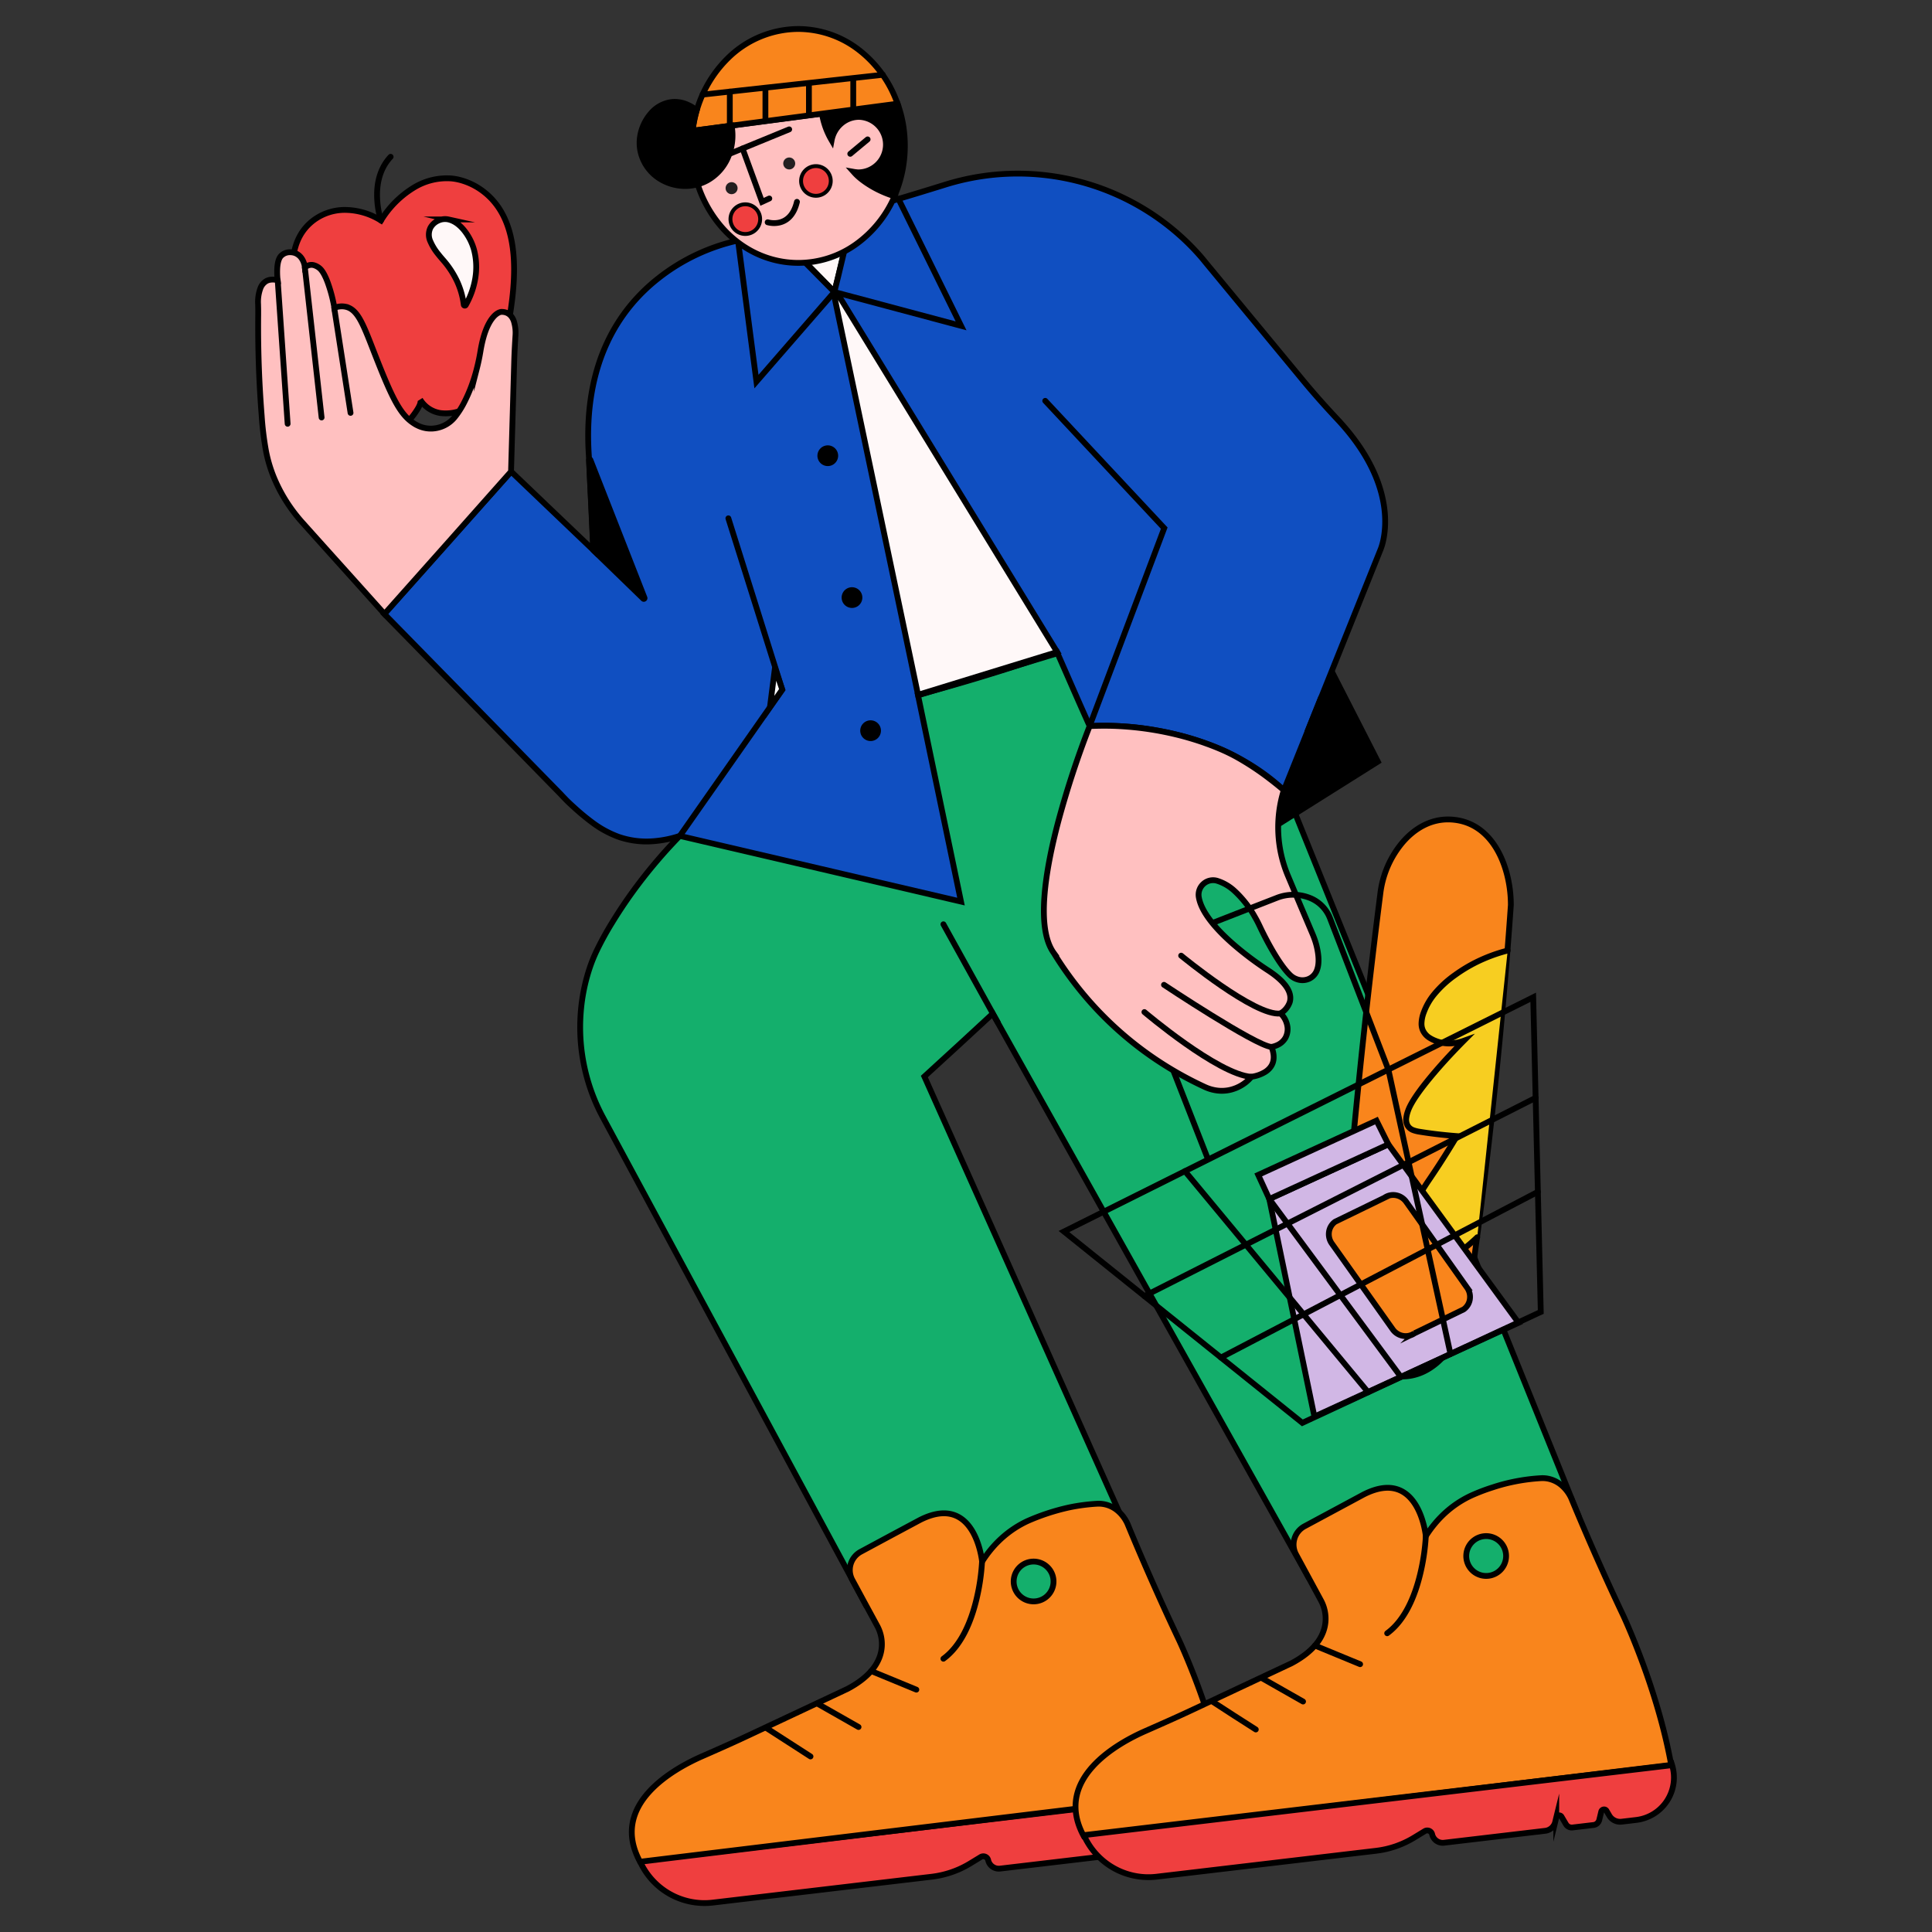 <svg id="Layer_2" data-name="Layer 2" xmlns="http://www.w3.org/2000/svg" viewBox="0 0 1000 1000"><rect x="0" y="0" width="1000" height="1000" fill="#333333" stroke="none"/><defs><style>.cls-1,.cls-8{fill:#ef3f3f;}.cls-1,.cls-10,.cls-11,.cls-12,.cls-2,.cls-3,.cls-4,.cls-5,.cls-6,.cls-7,.cls-8{stroke:#000;stroke-linecap:round;}.cls-1,.cls-10,.cls-11,.cls-12,.cls-13,.cls-2,.cls-3,.cls-4,.cls-5,.cls-6,.cls-7,.cls-8{stroke-miterlimit:10;}.cls-1,.cls-10,.cls-11,.cls-12,.cls-13,.cls-2,.cls-3,.cls-4,.cls-5,.cls-6,.cls-7{stroke-width:3px;}.cls-2{fill:#14af6c;}.cls-4{fill:#104fc1;}.cls-5{fill:#fff8f8;}.cls-6{fill:#ffc0c0;}.cls-7{fill:none;}.cls-8{stroke-width:2px;}.cls-9{fill:#231f20;}.cls-10{fill:#f9851c;}.cls-11{fill:#f7ce21;}.cls-12{fill:#d1b7e5;}.cls-13{fill:#fff;stroke:#020202;}</style></defs><path class="cls-1" d="M635.63,927.06h0L483.41,945.17,331.2,963.28h0a36.6,36.6,0,0,0,37.73,21.5l56.73-6.7,56.72-6.7A49.85,49.85,0,0,0,492.65,969a49.33,49.33,0,0,0,9.53-4.49l2.72-1.66,2.73-1.66a2.57,2.57,0,0,1,3.85,1.63h0a5.63,5.63,0,0,0,6.17,4.36l26.19-3.09L570,961a6.05,6.05,0,0,0,5.14-4.56l.27-1.15.28-1.14a1.51,1.51,0,0,1,1.14-1.12,1.48,1.48,0,0,1,1.5.55l1.18,2,1.18,2a3.49,3.49,0,0,0,3.42,1.7l5.41-.64,5.4-.64a3.42,3.42,0,0,0,1.9-.85,3.49,3.49,0,0,0,1.08-1.78l.51-2.14.52-2.14a1.51,1.51,0,0,1,1.14-1.12,1.48,1.48,0,0,1,1.5.55l.75,1.28.75,1.28a6.53,6.53,0,0,0,6.42,3.2l3.77-.44,3.77-.45a22.12,22.12,0,0,0,18.57-28.41Z"/><path class="cls-2" d="M351.88,432.63a264.44,264.44,0,0,0-21.26,24.7,244.46,244.46,0,0,0-13.81,20.26,157.71,157.71,0,0,0-8.06,14.69,78.05,78.05,0,0,0-3.35,8.22,95.91,95.91,0,0,0-4.82,23.71,98.27,98.27,0,0,0,11.58,54.29l67.94,126,67.95,126,66.63-21.65,66.64-21.65-51.43-115-51.44-115L496.15,541l17.69-16.34,81.61,145.7q40.81,72.84,81.62,145.7l69.78-16.24,69.79-16.24L721.88,548.7,627.13,313.81q-31,9.46-61.92,18.88t-62,18.76q-29.89,9-59.8,18t-59.84,17.89c-5.49,7.51-10.68,15.08-15.87,22.65S357.37,425.11,351.88,432.63Z"/><polygon class="cls-3" points="689.25 347.41 701.21 370.82 713.17 394.22 680.41 414.83 647.66 435.44 668.46 391.42 689.25 347.41"/><path class="cls-4" d="M382,124.48A102.24,102.24,0,0,0,341,143.85C320.83,159.6,301.54,187.49,304.8,236L306,260.4l1.15,24.37-21.3-20.34-21.29-20.34L231.7,280.93l-32.81,36.84,45.58,46.53L290,410.84c.77.83,1.72,1.84,2.85,3s2.43,2.38,3.89,3.7a119.84,119.84,0,0,0,10.05,8.34,52.92,52.92,0,0,0,13.5,7.3,44.32,44.32,0,0,0,17.9,2.23,57.13,57.13,0,0,0,13.65-2.75l72.79,17,72.78,17q-5.56-26.75-11.14-53.49t-11.14-53.49q14.25-3.81,28.85-8.17t29.5-9.32l6.85-2.31,6.78-2.34q4.22,9.58,8.41,19.16T564,375.82a151.52,151.52,0,0,1,35,2.32c20,3.55,45.18,11.85,65.55,30.9l25-62.3,25-62.29s3.3-7.36,2.18-19.45-6.67-28.92-24.37-47.86q-4.46-4.75-8.78-9.6t-8.49-9.87l-25.72-31.13-25.73-31.13s-.5-.65-1.47-1.8-2.41-2.79-4.31-4.79a125.93,125.93,0,0,0-129.1-33.09q-12.87,4-26.26,8t-27.31,7.67q-13.67,3.68-27,6.94T382,124.48Z"/><path class="cls-1" d="M197.2,114.13a51,51,0,0,1,16.56-16.75,32.72,32.72,0,0,1,20.09-5,28.27,28.27,0,0,1,5.29,1.06,33.93,33.93,0,0,1,9.44,4.49c10.94,7.46,15.58,19.2,17,31.91s-.39,26.38-2.37,37.68c-.59,3.4-1.33,6.79-2.22,10.13a100.37,100.37,0,0,1-3.18,9.87,82.18,82.18,0,0,1-6.4,13.89c-2.7,4.36-6.15,8.12-10.89,10.27a22.32,22.32,0,0,1-12.65,2.1,14.92,14.92,0,0,1-10.41-7c.76,1.18-.42,3.67-2,6a35.5,35.5,0,0,1-4.13,5.21c-4.23,3.91-10.2,5.28-16.16,4.82a29.52,29.52,0,0,1-16.07-6.22,40.69,40.69,0,0,1-6.09-6.35,65.75,65.75,0,0,1-4.9-7.32,107.25,107.25,0,0,1-9.94-23.62,194.18,194.18,0,0,1-5.42-25.12c-1.12-7.14-1.93-14.88-.81-22s4.18-13.71,10.81-18.51A27.13,27.13,0,0,1,180,108.69,35.55,35.55,0,0,1,197.2,114.13Z"/><path class="cls-5" d="M475.17,359.63l36-11.07,36-11.07q-29.16-47.61-58.33-95.2l-58.33-95.21q11.17,53.14,22.34,106.27T475.17,359.63Z"/><path class="cls-5" d="M408,126.81q6,6.09,12,12.16l11.94,12.16q1.93-8.1,3.88-16.19t3.88-16.19l-15.83,4Z"/><path d="M645.83,469l-20.92,8.17L604,485.35a24.7,24.7,0,0,0-13.17,11.79,20.06,20.06,0,0,0-1,16.4l17,43.48,17,43.48a1.4,1.4,0,0,0,.56.7,1.46,1.46,0,0,0,.84.26,1.24,1.24,0,0,0,.27,0,1.34,1.34,0,0,0,.27-.07,1.5,1.5,0,0,0,.85-2l-17-43.48-17-43.48a17.09,17.09,0,0,1,.92-14.1,21.81,21.81,0,0,1,11.52-10.2l21.24-8.3,21.23-8.29-.86-1.27-.86-1.28Z"/><path class="cls-4" d="M382,124.48,386.77,161l4.77,36.51,20.15-23.19,20.16-23.19-12.57-12.7q-6.28-6.36-12.58-12.7c-1.24-.14-2.58-.33-4-.6s-2.93-.62-4.5-1.07c-1.14-.33-2.21-.68-3.22-1s-2-.75-2.84-1.13l-5.07,1.3Z"/><path class="cls-4" d="M431.85,151.13l32.8,8.76,32.8,8.77-16.19-32.85L465.07,103l-6,1.75-6,1.75q-1.11,1.35-2.43,2.79c-.87,1-1.82,1.92-2.84,2.9-1.43,1.37-2.84,2.59-4.2,3.69s-2.69,2.06-3.94,2.92q-2,8.09-3.88,16.19T431.85,151.13Z"/><path class="cls-3" d="M307.2,284.87l12.9,12.51L333,309.9a.34.34,0,0,0,.45,0,.36.36,0,0,0,.14-.44l-14-35.7-14-35.7a.37.37,0,0,0-.71.15l1.1,23.18,1.09,23.19a.5.5,0,0,0,0,.13A.5.5,0,0,0,307.2,284.87Z"/><path class="cls-6" d="M564,375.82A477.38,477.38,0,0,0,547.82,425c-6.93,26.17-11.57,55.52-2.41,68.22A180.85,180.85,0,0,0,556,508.62a178.43,178.43,0,0,0,42.64,40,183.6,183.6,0,0,0,25,14,21.35,21.35,0,0,0,6.51,1.85,19.31,19.31,0,0,0,6.73-.39c.48-.12,1-.26,1.47-.42s1-.34,1.51-.55a20.57,20.57,0,0,0,5-2.95,20.79,20.79,0,0,0,2.87-2.83,18.36,18.36,0,0,0,7.22-2.55c3.28-2.14,5.88-6,3.18-12.91a11.33,11.33,0,0,0,3-.93,9.13,9.13,0,0,0,4.15-3.66,9.42,9.42,0,0,0,1-6.45,11.76,11.76,0,0,0-3.47-6.3,11,11,0,0,0,4.77-5.83c1.09-3.78-.44-9.28-10.86-16.19a166.55,166.55,0,0,1-17-12.6c-8.69-7.37-17.75-16.9-19.22-25.5a7.49,7.49,0,0,1,2.38-6.88,7.4,7.4,0,0,1,7.06-1.65,23.51,23.51,0,0,1,8.92,5.15,53.8,53.8,0,0,1,10.65,13.55c.46.78.89,1.57,1.31,2.37s.81,1.62,1.2,2.43c1.21,2.57,3.55,7.34,6.38,12.23s6.13,9.93,9.28,13a9.55,9.55,0,0,0,4.77,2.56,8.26,8.26,0,0,0,5.3-.64,7.92,7.92,0,0,0,4-4.67c.87-2.47,1.06-6,0-11a37,37,0,0,0-1-3.75c-.4-1.23-.86-2.44-1.36-3.63L673,468.44l-6.34-15.09A64.72,64.72,0,0,1,664.5,409h0c-.28-.22-3.19-2.76-7.63-6.13a140,140,0,0,0-16.78-11.06,94,94,0,0,0-8.52-4.14c-2.57-1.09-4.91-2-7.1-2.77-1.69-.63-5.56-2-11.11-3.55a162.93,162.93,0,0,0-21.19-4.3c-3.73-.5-8-.93-12.71-1.19S569.55,375.58,564,375.82Z"/><path class="cls-3" d="M432.32,235.88a3.86,3.86,0,0,1-3.86,3.86,3.86,3.86,0,0,1-2.73-6.59,3.86,3.86,0,0,1,6.59,2.73Z"/><path class="cls-3" d="M444.85,309.3a3.86,3.86,0,1,1-1.13-2.72A3.84,3.84,0,0,1,444.85,309.3Z"/><path class="cls-3" d="M454.48,378.19a3.86,3.86,0,1,1-6.58-2.73,3.86,3.86,0,0,1,6.58,2.73Z"/><path class="cls-6" d="M264.51,244.09l.83-28.79.83-28.8q.09-3.12.26-6.25t.36-6.25a20.57,20.57,0,0,0-.9-8c-1-2.58-2.84-4.58-6.33-4.58,0,0-1.88,0-4.17,2.59s-5,7.59-6.67,17.58c-.51,3.11-1.15,6.2-1.93,9.24a88.57,88.57,0,0,1-2.8,9,77.63,77.63,0,0,1-3.75,8.52,43.33,43.33,0,0,1-5,7.74,16,16,0,0,1-9.28,5.47,15.4,15.4,0,0,1-10.57-1.72l0,0-.05,0c-3.81-2.19-6.71-5.13-9.84-10.51s-6.47-13.22-11.17-25.2c-3.08-7.87-5.32-13.88-7.6-18.09s-4.63-6.61-7.91-7.28a9.39,9.39,0,0,0-3.24-.09,11.56,11.56,0,0,0-2.51.64A75.67,75.67,0,0,0,169.54,146c-1.31-3.5-2.74-6-4.13-7.15a8.05,8.05,0,0,0-2.77-1.53,5.15,5.15,0,0,0-1.23-.23,5.34,5.34,0,0,0-2.21.44,6.74,6.74,0,0,0-1.41.82,10.05,10.05,0,0,0-1.73-4.73,7.1,7.1,0,0,0-3.57-2.71,7.65,7.65,0,0,0-2-.35,6.6,6.6,0,0,0-3.47.73,4.68,4.68,0,0,0-.48.29,7.33,7.33,0,0,0-1,.79c-1.5,1.48-2,4.54-2.07,7.28a37.83,37.83,0,0,0,.23,5.4,9.46,9.46,0,0,0-3.92-.23,6.07,6.07,0,0,0-2,.7,7.31,7.31,0,0,0-3,3.7,20.35,20.35,0,0,0-1.19,8.21l.06,2.68c0,.9,0,1.79,0,2.68-.11,10.55.07,20.26.41,29s.85,16.62,1.39,23.43a162.62,162.62,0,0,0,2.21,18.11,71.78,71.78,0,0,0,5.11,16.12A80.47,80.47,0,0,0,150,262.22a83.75,83.75,0,0,0,7,8.78q10.47,11.7,21,23.38l21,23.39,32.81-36.84Z"/><polyline class="cls-7" points="143.74 145.09 146.31 182.22 148.88 219.35"/><polyline class="cls-7" points="157.79 138.39 162.13 177.24 166.46 216.09"/><polyline class="cls-7" points="172.98 159.26 177.21 186.48 181.44 213.71"/><polyline class="cls-7" points="563.97 375.82 583.29 324.59 602.61 273.36 571.81 240.42 541.01 207.47"/><path class="cls-7" d="M197.2,114.13a44.34,44.34,0,0,1-2-11.7c-.26-6.64,1-14.89,7-21.27"/><path class="cls-5" d="M226.67,131.37c.45.57.9,1.12,1.33,1.64l1.24,1.45a47.26,47.26,0,0,1,7.19,10.8,41,41,0,0,1,3.62,12.49.55.55,0,0,0,1,.19A41.56,41.56,0,0,0,246,144.06a35.47,35.47,0,0,0-.63-14.72,28.4,28.4,0,0,0-4.74-9.59c-2.28-3-5.18-5.38-8.49-6.16a8.24,8.24,0,0,0-5.35.62,8.61,8.61,0,0,0-4,3.68,8.22,8.22,0,0,0,0,7.13A27.32,27.32,0,0,0,226.67,131.37Z"/><path class="cls-3" d="M464.58,53.61,445,56.2,425.4,58.79a60.25,60.25,0,0,0,5.06,15.08,52.93,52.93,0,0,0,23.5,24,56,56,0,0,0,9,3.65,64.72,64.72,0,0,0,4-12.49,66.9,66.9,0,0,0,.43-24.86A64.56,64.56,0,0,0,464.58,53.61Z"/><path class="cls-6" d="M447.34,93.87c-1.18-.85-2.09-1.58-2.8-2.2s-1.2-1.1-1.55-1.45l-.68-.72-.52-.58.51.09.6.09s.21,0,.53.05.73.06,1.15.06a14.36,14.36,0,0,0,0-28.71,14.12,14.12,0,0,0-9.13,3.42,15,15,0,0,0-5,8.68c-.55-.94-1.13-2-1.69-3.2a37.83,37.83,0,0,1-1.62-3.94q-.64-1.86-1.05-3.54c-.28-1.11-.49-2.16-.65-3.13L392,63.22l-33.43,4.43c-.15,1.28-.27,2.58-.35,3.89s-.12,2.63-.12,4a63.48,63.48,0,0,0,16.14,42.8c10,11,23.76,17.73,39,17.73a51.37,51.37,0,0,0,29.79-9.6,59.44,59.44,0,0,0,20-24.88,58.17,58.17,0,0,1-5.73-2.12c-1.67-.72-3.1-1.43-4.29-2.07-.66-.35-1.49-.82-2.44-1.4S448.48,94.69,447.34,93.87Z"/><path class="cls-8" d="M430,93.67a7.68,7.68,0,1,1-2.25-5.44A7.66,7.66,0,0,1,430,93.67Z"/><path class="cls-8" d="M393.45,113.47A7.68,7.68,0,1,1,391.2,108,7.66,7.66,0,0,1,393.45,113.47Z"/><path class="cls-7" d="M397.34,115.05a12.7,12.7,0,0,0,6.3.08c3.37-.85,7.16-3.49,8.86-10.66"/><path class="cls-9" d="M381.77,97.4a3.1,3.1,0,0,1-6.2,0,3.12,3.12,0,0,1,.91-2.2,3.1,3.1,0,0,1,5.29,2.2Z"/><path class="cls-9" d="M411.59,84.62a3.09,3.09,0,1,1-.91-2.2A3.1,3.1,0,0,1,411.59,84.62Z"/><polyline class="cls-7" points="376.07 80.27 392.28 73.61 408.49 66.96"/><polyline class="cls-7" points="384.35 76.87 389.39 90.67 394.43 104.47 396.32 103.61 398.2 102.74"/><path class="cls-10" d="M413.19,15a52.19,52.19,0,0,0-36.51,15.19,62.44,62.44,0,0,0-18.14,37.49l53-7,53-7a60.13,60.13,0,0,0-19.91-27.8A51.54,51.54,0,0,0,413.19,15Z"/><polyline class="cls-7" points="440.09 79.62 444.58 75.88 449.08 72.14"/><path class="cls-3" d="M378.67,65a28.4,28.4,0,0,1-1.93,16.62,24.87,24.87,0,0,1-10.63,11.76,23.22,23.22,0,0,1-5.65,2.2,25.28,25.28,0,0,1-5.39.69A24.72,24.72,0,0,1,342,92.8,22.28,22.28,0,0,1,331.26,77a21.58,21.58,0,0,1,0-6.06A24,24,0,0,1,336.64,59,16.9,16.9,0,0,1,348,52.78a16.33,16.33,0,0,1,8,1.46,21.11,21.11,0,0,1,4.61,2.84c-.3,1-.59,2.08-.86,3.2s-.52,2.3-.73,3.53c-.12.67-.22,1.32-.32,2s-.17,1.27-.23,1.88l10.07-1.34Z"/><polyline class="cls-7" points="363.63 48.97 410.29 43.84 456.96 38.7"/><polyline class="cls-7" points="377.75 47.42 377.75 56.26 377.75 65.1"/><polyline class="cls-7" points="396.18 45.52 396.18 53.87 396.18 62.23"/><polyline class="cls-7" points="418.7 43.26 418.7 51.47 418.7 59.68"/><polyline class="cls-7" points="441.64 40.71 441.64 48.48 441.64 56.24"/><path class="cls-7" d="M377,268.28l13.95,44.34L404.89,357q-13.26,18.92-26.5,37.84l-26.51,37.83"/><polyline class="cls-7" points="516.49 529.28 502.4 503.84 488.31 478.4"/><path class="cls-10" d="M610.41,849.22c-3.28-6.91-7.22-15.37-11.64-25.25s-9.34-21.16-14.54-33.7a20,20,0,0,0-1.83-3.79,19.32,19.32,0,0,0-4.17-4.77,15.48,15.48,0,0,0-4.88-2.66,15,15,0,0,0-5.5-.72,99.24,99.24,0,0,0-14.26,1.87,113.7,113.7,0,0,0-21.86,7.14A53.54,53.54,0,0,0,519.79,795a56.22,56.22,0,0,0-7,7.11,59.67,59.67,0,0,0-4.46,6.19s-.88-9.07-5.36-16.29-12.59-12.58-27-5.17L460.73,795l-15.2,8.18a10.76,10.76,0,0,0-4.37,14.59l6.41,11.85L454,841.46a19.87,19.87,0,0,1,2.41,11c-.48,6.4-4.3,14.58-17.72,21.69L413.5,886l-25.18,11.82q-6.18,2.91-12.43,5.71t-12.5,5.53c-7.31,3.21-19.37,9.44-27.58,18.58s-12.58,21.18-4.52,36l152-18.48,152-18.49c-3.59-20-9.82-39.4-15.15-53.75S610.41,849.22,610.41,849.22Z"/><path class="cls-7" d="M508.31,808.28a110.23,110.23,0,0,1-3,20c-2.66,10.87-7.66,23.44-17,30.27"/><path class="cls-7" d="M450.92,864.92l11.69,4.82,11.69,4.82"/><path class="cls-7" d="M423,881.74l10.69,6.08,10.69,6.08"/><path class="cls-7" d="M397.06,894.67l11.23,7.23,11.23,7.24"/><path class="cls-2" d="M545.3,818.59a10.31,10.31,0,1,1-3-7.29A10.24,10.24,0,0,1,545.3,818.59Z"/><path class="cls-10" d="M840.1,836c-3.27-6.91-7.22-15.38-11.64-25.25s-9.33-21.16-14.54-33.71a20.28,20.28,0,0,0-1.83-3.78,19.14,19.14,0,0,0-4.17-4.77,15.48,15.48,0,0,0-4.88-2.66,14.76,14.76,0,0,0-5.5-.72A97.85,97.85,0,0,0,783.28,767a93.76,93.76,0,0,0-10.63,2.85,98.86,98.86,0,0,0-11.23,4.29,53.49,53.49,0,0,0-11.93,7.64,55.67,55.67,0,0,0-7,7.11A58.62,58.62,0,0,0,738,795.1s-.87-9.07-5.36-16.29-12.58-12.58-27-5.17l-15.2,8.18L675.22,790a10.77,10.77,0,0,0-4.37,14.6l6.41,11.84,6.41,11.85a19.83,19.83,0,0,1,2.41,11c-.47,6.4-4.3,14.58-17.72,21.68l-25.17,11.82L618,884.63q-6.18,2.91-12.42,5.7t-12.5,5.54c-7.32,3.2-19.38,9.43-27.59,18.57s-12.58,21.18-4.51,36L713,932l152-18.48c-3.59-20-9.81-39.4-15.14-53.75S840.1,836,840.1,836Z"/><path class="cls-7" d="M738,795.1a109.63,109.63,0,0,1-3,20c-2.66,10.87-7.66,23.44-17,30.27"/><path class="cls-7" d="M680.61,851.73l11.69,4.83L704,861.38"/><path class="cls-7" d="M653.09,868.56l10.69,6.08,10.68,6.07"/><path class="cls-7" d="M627.54,880.71,638.77,888,650,895.18"/><path class="cls-2" d="M779.55,805.4a10.31,10.31,0,1,1-3-7.28A10.26,10.26,0,0,1,779.55,805.4Z"/><path class="cls-7" d="M592.34,523.84s9.52,8.08,21.2,16.31,25.51,16.6,34.12,17.21"/><path class="cls-7" d="M602.48,509.74s11.76,7.83,24.59,15.76,26.72,16,31,16.4"/><path class="cls-7" d="M611.36,494.64s9.61,7.92,20.83,15.62,24.08,15.18,30.56,14.3"/><path class="cls-10" d="M723.36,712.36l-.36,0-.37,0c-10-1.15-17.56-7.76-22.42-16.32a51.26,51.26,0,0,1-6.38-28v-.07q3.84-51.68,9-103.24t11.73-103a50.42,50.42,0,0,1,11.53-25.86c6.3-7.28,14.83-12.2,24.84-11.69,11.11.57,18.88,6.89,23.87,15.42s7.21,19.28,7.21,28.68v.25q-3.63,51.75-9.21,103.33t-13.1,102.9a54.45,54.45,0,0,1-11.51,26.17C742,708.28,733.56,713.26,723.36,712.36Z"/><path class="cls-11" d="M780.38,492A83.08,83.08,0,0,0,764,498.08a78.61,78.61,0,0,0-10.81,6.55,54.84,54.84,0,0,0-10.95,10.11,32.32,32.32,0,0,0-5.34,9.41,17.07,17.07,0,0,0-1.13,5.67,8.29,8.29,0,0,0,.8,3.68,9.08,9.08,0,0,0,3.21,3.58,18,18,0,0,0,3.41,1.71,18.39,18.39,0,0,0,8.72,1.21,23.84,23.84,0,0,0,5.73-1.3c-1.64,1.65-8,8.07-14.32,15.41s-12.77,15.62-14.58,21a15.89,15.89,0,0,0-.85,3.48,6.4,6.4,0,0,0,.84,4.26,5.82,5.82,0,0,0,2.87,2.16,17.31,17.31,0,0,0,3.39.81c2.27.36,5,.77,8.21,1.16s6.84.76,10.92,1.07c-3,5-5.78,9.45-8.25,13.29s-4.64,7.07-6.39,9.63c0,0-3,4.33-6.61,10.7a134.8,134.8,0,0,0-10.71,22.91,17.14,17.14,0,0,0-.89,3.82,8.54,8.54,0,0,0,3.92,8.39,12.36,12.36,0,0,0,2.54,1.31,10.39,10.39,0,0,0,5.25.46c2.89-.34,7.07-1.55,13-4.67a78.5,78.5,0,0,0,8.43-5.11,83.6,83.6,0,0,0,10.21-8.38"/><polygon class="cls-12" points="785.99 684.68 733.16 708.95 680.33 733.22 668.66 676.91 656.99 620.61 687.79 606.46 718.6 592.31 752.29 638.5 785.99 684.68"/><polygon class="cls-12" points="656.99 620.61 654.12 614.37 651.25 608.13 681.86 594.07 712.46 580.01 715.53 586.16 718.6 592.31 687.79 606.46 656.99 620.61"/><polyline class="cls-12" points="656.99 620.61 691.03 666.64 725.08 712.66"/><polygon class="cls-7" points="550.71 637.44 672.15 576.81 793.59 516.18 795.54 597.62 797.5 679.06 735.8 707.77 674.1 736.48 612.4 686.96 550.71 637.44"/><path class="cls-10" d="M757.58,677.74l-12.74,6.19-12.74,6.2a7.83,7.83,0,0,1-6,1.29,8.25,8.25,0,0,1-5.25-3.38l-15.75-22.2-15.75-22.19a8.35,8.35,0,0,1-1.46-6.08,7.81,7.81,0,0,1,3.21-5.22l12.74-6.19,12.74-6.2a7.85,7.85,0,0,1,6-1.3,8.36,8.36,0,0,1,5.26,3.38l15.75,22.2,15.74,22.2a8.3,8.3,0,0,1,1.46,6.08A7.83,7.83,0,0,1,757.58,677.74Z"/><polyline class="cls-7" points="613.31 606.18 660.74 663.4 708.16 720.63"/><polyline class="cls-7" points="718.62 553.61 734.69 627.21 750.76 700.8"/><polyline class="cls-7" points="592.34 670.85 693.59 619.55 794.84 568.24"/><polyline class="cls-7" points="631.96 702.66 713.98 659.78 796 616.9"/><path d="M720,553.07,704.88,513.8l-15.14-39.28a20,20,0,0,0-11.83-11.39,24.7,24.7,0,0,0-17.68.26L653,466.2l-7.2,2.81h0l.86,1.28.86,1.27,6.89-2.69,6.88-2.69a21.76,21.76,0,0,1,15.39-.31,17.06,17.06,0,0,1,10.23,9.74l15.14,39.27,15.14,39.27a1.53,1.53,0,0,0,.79.83,1.5,1.5,0,0,0,2-1.91Z"/><path class="cls-13" d="M401.11,345.71l-1.29,10.17L398.53,366l3.18-4.54,3.18-4.54L403,351.34Z"/><polyline class="cls-7" points="683.7 361.23 680.2 369.93 676.71 378.63"/><path class="cls-1" d="M865.42,913.65h0L713.21,931.76,561,949.87h0a36.56,36.56,0,0,0,37.73,21.5l56.73-6.7,56.72-6.7a48.59,48.59,0,0,0,10.27-2.35,49.33,49.33,0,0,0,9.53-4.49l2.72-1.66,2.73-1.66a2.58,2.58,0,0,1,3.85,1.63h0a5.63,5.63,0,0,0,6.17,4.36l26.19-3.09,26.19-3.09a6.05,6.05,0,0,0,5.14-4.56l.27-1.15.28-1.14a1.5,1.5,0,0,1,2.64-.57l1.18,2,1.19,2a3.4,3.4,0,0,0,1.45,1.36,3.44,3.44,0,0,0,2,.34l5.41-.64,5.41-.64a3.39,3.39,0,0,0,1.89-.85,3.49,3.49,0,0,0,1.08-1.78l.52-2.14.51-2.14a1.51,1.51,0,0,1,1.14-1.12,1.48,1.48,0,0,1,1.5.55l.75,1.28.75,1.28a6.53,6.53,0,0,0,6.42,3.2l3.77-.44,3.77-.45a22.12,22.12,0,0,0,18.57-28.41Z"/></svg>